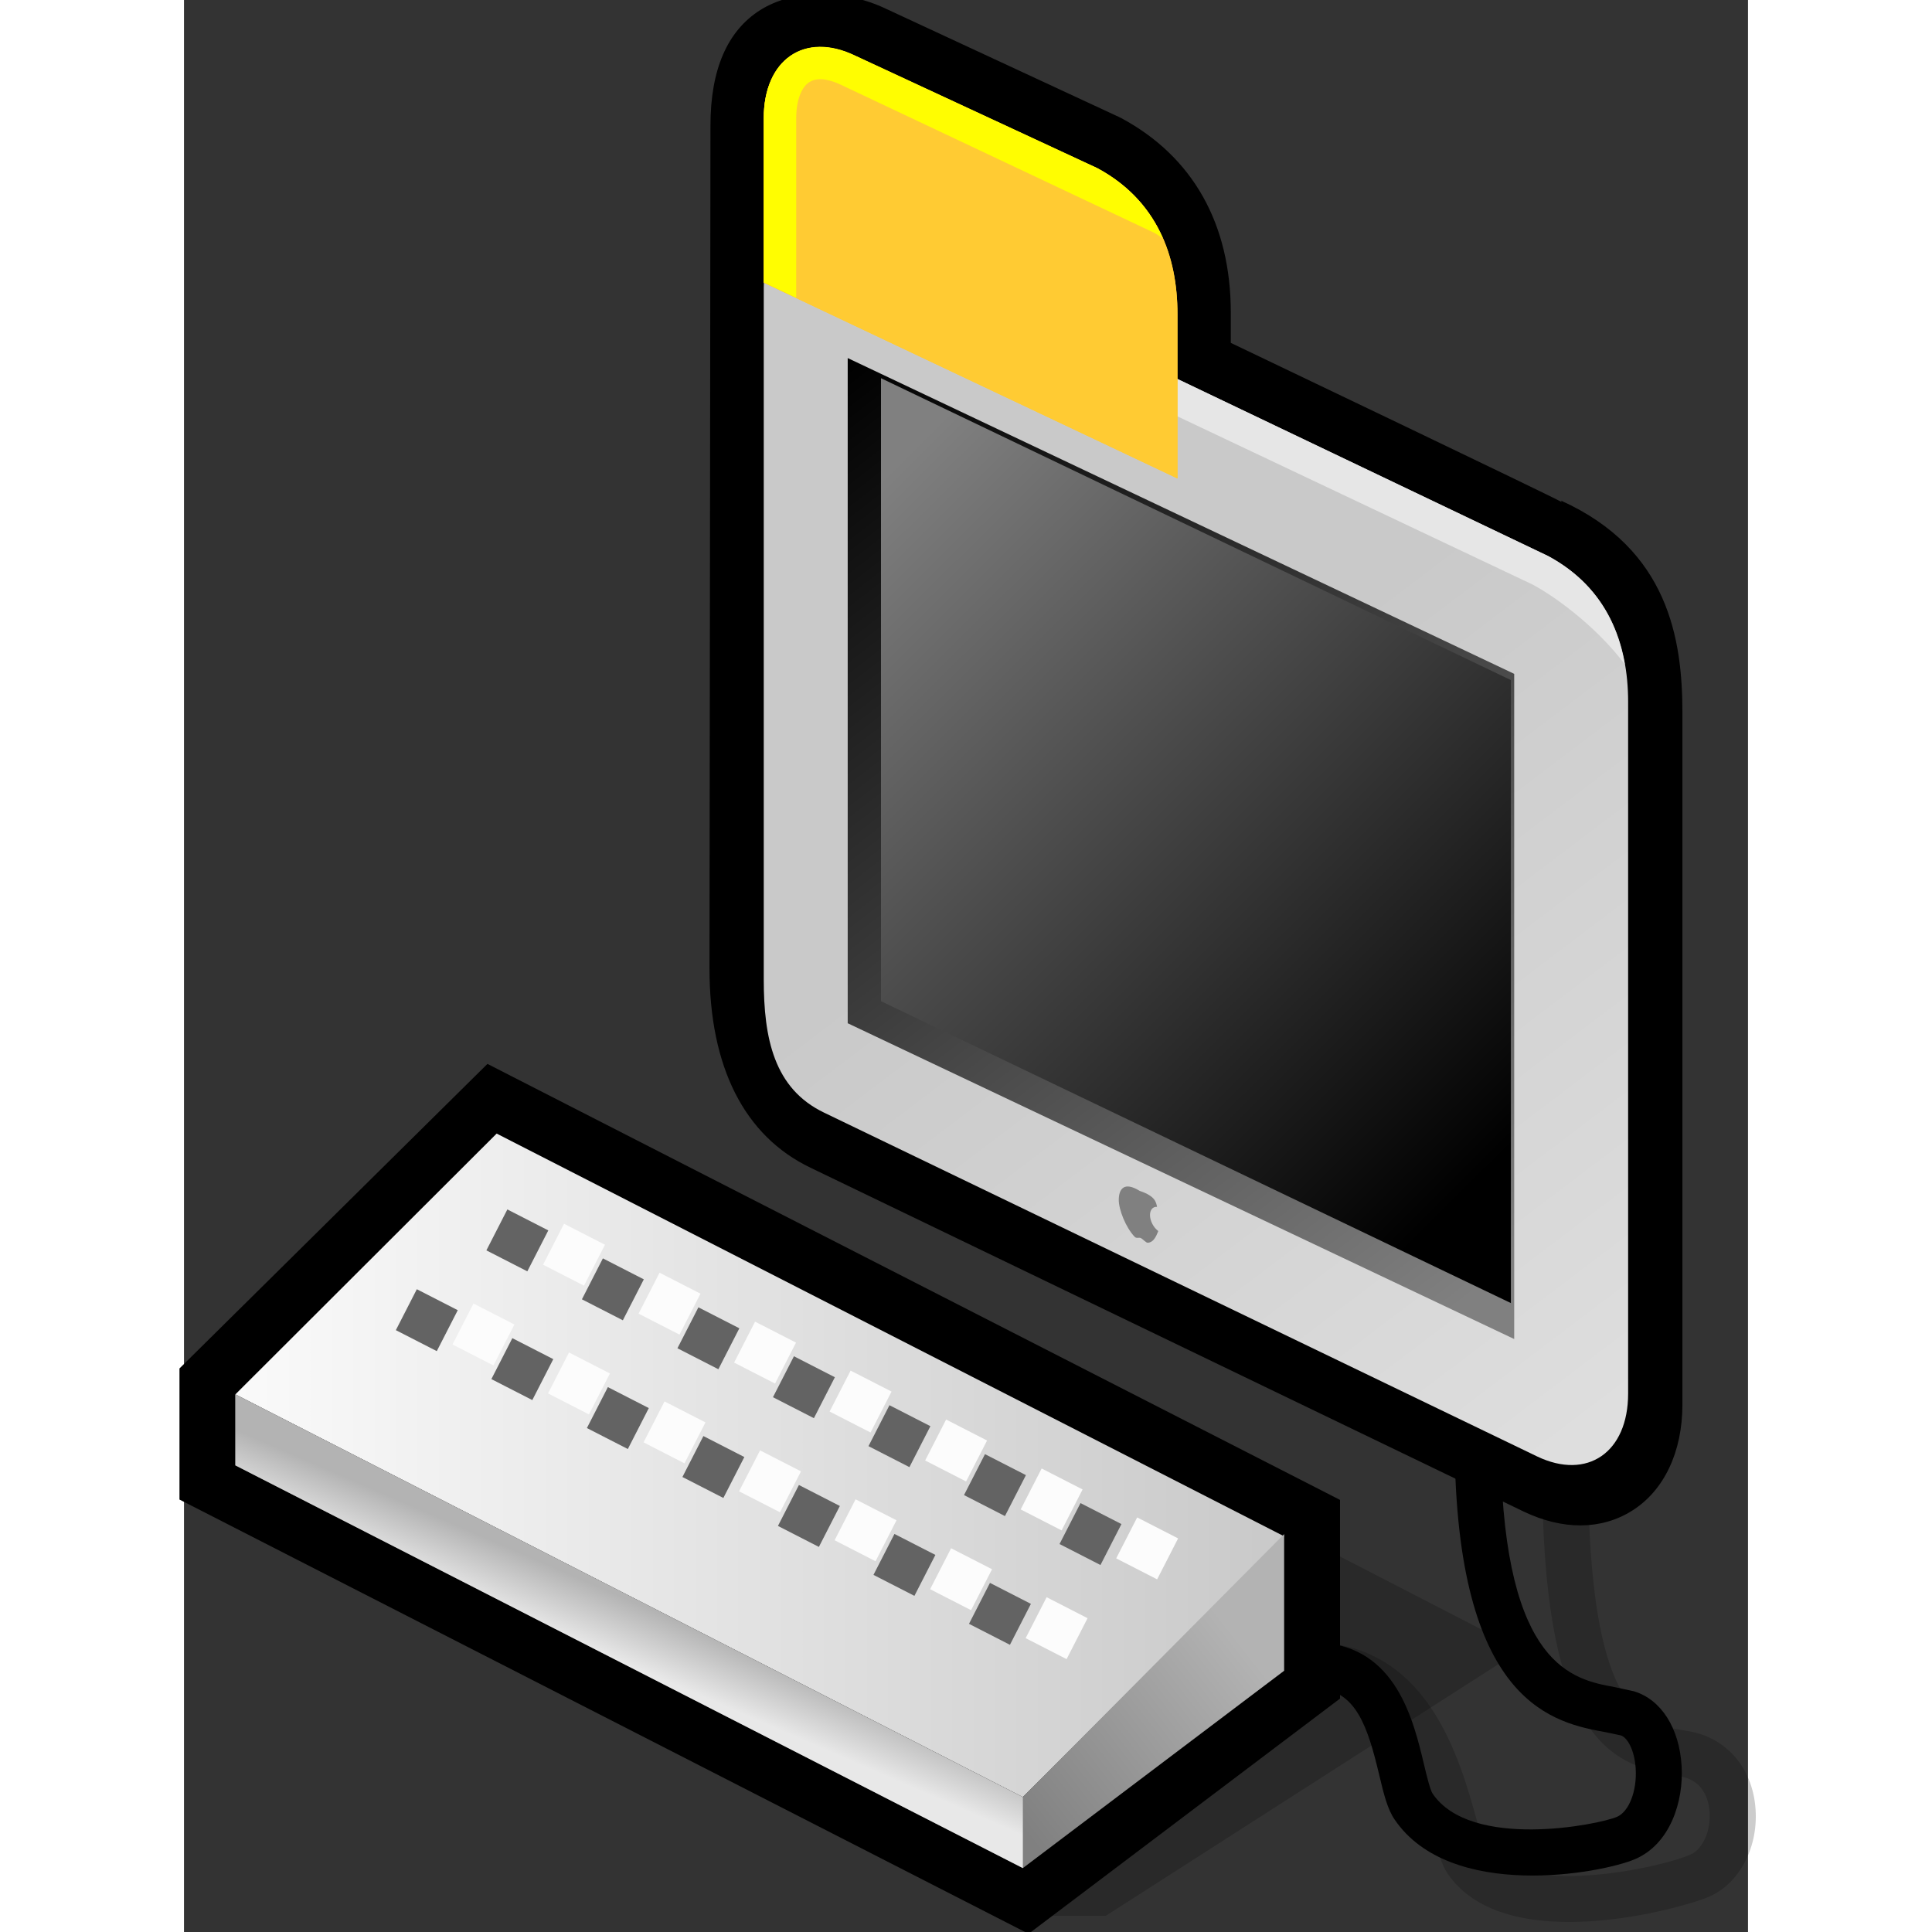 <?xml version="1.0" encoding="UTF-8" standalone="no"?>
<!DOCTYPE svg PUBLIC "-//W3C//DTD SVG 20010904//EN"
"http://www.w3.org/TR/2001/REC-SVG-20010904/DTD/svg10.dtd">
<!-- Created with Sodipodi ("http://www.sodipodi.com/") -->
<svg
   width="48pt"
   height="48pt"
   viewBox="0.295 0.387 102 126"
   overflow="visible"
   enable-background="new 0.295 0.387 102 126"
   xml:space="preserve"
   xmlns="http://www.w3.org/2000/svg"
   xmlns:xml="http://www.w3.org/XML/1998/namespace"
   xmlns:a="http://ns.adobe.com/AdobeSVGViewerExtensions/3.0/"
   xmlns:sodipodi="http://sodipodi.sourceforge.net/DTD/sodipodi-0.dtd"
   xmlns:xlink="http://www.w3.org/1999/xlink"
   id="svg153"
   sodipodi:version="0.32pre"
   sodipodi:docname="/home/cschalle/gnome-themes-extras/Wasp/icons/scalable/apps/my-computer.svg"
   sodipodi:docbase="/home/cschalle/gnome-themes-extras/Wasp/icons/scalable/apps">
  <rect x="0.295" y="0.387" width="102" height="126" fill="#333333" stroke="none"/>
  <defs
     id="defs222" />
  <sodipodi:namedview
     id="base" />
  <g
     id="Layer_1_2_">
    <path
       opacity="0.2"
       d="M88.883,97.939c0.287,15.591,4.35,17.546,8.485,18.213l0.633,0.111c1.388,0.289,1.713,1.498,1.783,2.193    c0.127,1.263-0.42,2.53-1.244,2.886c-2.07,0.891-11.106,2.855-13.357-0.456c-0.143-0.232-0.405-1.172-0.616-1.927    c-1.074-3.842-3.074-10.992-10.104-11.44l-0.191,2.994c4.527,0.289,6.142,4.729,7.407,9.254c0.357,1.28,0.616,2.204,1.023,2.805    c3.788,5.572,15.402,2.225,17.024,1.526c2.056-0.885,3.307-3.328,3.043-5.942c-0.252-2.497-1.844-4.348-4.154-4.83l-0.769-0.136    c-2.27-0.365-5.698-0.918-5.963-15.306L88.883,97.939z"
       id="path155" />
    <path
       opacity="0.2"
       d="M21.589,73.99L6.14,90.049l49.135,35.279h5.14l27.065-17.346L21.589,73.99z"
       id="path156" />
    <path
       d="M83.172,95.37c0.3,16.243,6.531,17.382,9.879,17.994l0.942,0.199c0.418,0.122,0.902,0.926,0.978,2.172    c0.088,1.453-0.437,2.804-1.221,3.141c-1.212,0.522-9.52,2.171-12.021-1.509c-0.169-0.25-0.401-1.222-0.57-1.931    c-0.68-2.851-1.818-7.622-6.701-7.917l-0.182,2.994c2.467,0.149,3.227,2.526,3.965,5.619c0.295,1.238,0.528,2.216,1.007,2.92    c3.626,5.335,13.495,3.523,15.689,2.579c2.287-0.985,3.169-3.763,3.028-6.077c-0.149-2.481-1.347-4.347-3.125-4.87l-1.25-0.271    c-2.68-0.49-7.164-1.31-7.418-15.098L83.172,95.37z"
       id="path157" />
    <path
       d="M44.04,13.313c-4.091-1.96-7.417,0.338-7.417,5.122v45.112c0,4.784,1.329,9.179,5.42,11.139l46.499,22.419    c4.09,1.96,7.418-0.336,7.418-5.121V46.872c0-4.784-0.88-9.328-6.706-11.96L44.04,13.313z"
       id="path158" />
    <path
       d="M37.883,1.039c-2.159,1.359-3.254,3.896-3.254,7.541l-0.063,54.968c0,6.437,2.278,10.93,6.588,12.995l46.494,22.416    c2.569,1.231,5.088,1.213,7.092-0.051c2.083-1.312,3.278-3.834,3.278-6.921V46.872c0-4.777-0.9-10.666-7.918-13.836    c0,0,0.041,0.081,0.048,0.096c-0.498-0.31-20.548-9.889-21.584-10.384c0-0.724,0-1.972,0-1.972c0-5.782-2.467-10.167-7.133-12.681    C61.409,8.085,61.3,8.029,61.3,8.029c-0.032-0.016-15.205-7.062-15.205-7.062C43.35-0.348,40.044-0.321,37.883,1.039z"
       id="path159" />
    <g
       id="g160">
      <linearGradient
         id="XMLID_1_"
         gradientUnits="userSpaceOnUse"
         x1="94.892"
         y1="140.776"
         x2="62.421"
         y2="112.709"
         gradientTransform="matrix(1 0.399 0 1 0 -87.12)">
        <stop
           offset="0"
           style="stop-color:#DEDEDE"
           id="stop162" />
        <stop
           offset="1"
           style="stop-color:#C9C9C9"
           id="stop163" />
        
        
        
      </linearGradient>
      <path
         fill="url(#XMLID_1_)"
         d="M38.105,19.146c0-3.833,2.656-5.667,5.935-4.097l45.214,21.599     c3.885,2.092,5.223,5.68,5.223,9.514v45.113c0,3.832-2.657,5.666-5.935,4.097L42.043,72.952c-3.278-1.571-3.938-4.86-3.938-8.693     V19.146z"
         id="path167" />
    </g>
    <path
       fill="#E6E6E6"
       d="M40.087,15.702c0,0,48.157,22.808,48.164,22.809c1.727,0.93,4.311,2.935,6.008,5.2    c-0.5-2.87-1.966-5.427-5.005-7.063L44.04,15.049c-1.879-0.899-3.55-0.678-4.637,0.394C39.664,15.515,39.905,15.614,40.087,15.702    z"
       id="path168" />
    <g
       id="g169">
      <path
         fill="#FFCB33"
         d="M38.105,8.116c0-3.833,2.656-5.668,5.935-4.097l15.825,7.349c3.884,2.092,5.222,5.68,5.222,9.514v10.71     L38.105,18.826V8.116z"
         id="path170" />
    </g>
    <g
       id="g171">
      <path
         fill="#FFCB33"
         d="M38.105,8.116c0-3.833,2.656-5.668,5.935-4.097l15.825,7.349c3.884,2.092,5.222,5.68,5.222,9.514v10.71     L38.105,18.826V8.116z"
         id="path172" />
    </g>
    <g
       id="g173">
      <path
         fill="#FFFD01"
         d="M40.222,8.096c0-1.136,0.322-2.018,0.863-2.357c0.634-0.399,1.55-0.064,2.063,0.182     c0,0,20.212,9.551,20.401,9.639c0.206,0.112,0.388,0.24,0.578,0.363c-0.8-1.833-2.141-3.431-4.263-4.573L44.04,4     c-3.278-1.57-5.935,0.264-5.935,4.098v10.709l2.116,1.001C40.222,16.061,40.222,8.097,40.222,8.096z"
         id="path174" />
    </g>
    <linearGradient
       id="XMLID_2_"
       gradientUnits="userSpaceOnUse"
       x1="86.944"
       y1="135.262"
       x2="41.221"
       y2="96.247"
       gradientTransform="matrix(1 0.399 0 1 0 -87.12)">
      <stop
         offset="0"
         style="stop-color:#808080"
         id="stop176" />
      <stop
         offset="1"
         style="stop-color:#000000"
         id="stop177" />
      
      
      
    </linearGradient>
    <path
       fill="url(#XMLID_2_)"
       d="M43.58,23.739l43.467,20.595v43.381L43.58,67.12V23.739z"
       id="path181" />
    <g
       id="g182">
      <g
         id="g183">
        <linearGradient
           id="XMLID_3_"
           gradientUnits="userSpaceOnUse"
           x1="45.419"
           y1="100.947"
           x2="85.418"
           y2="129.603"
           gradientTransform="matrix(1 0.399 0 1 0 -87.12)">
          <stop
             offset="0"
             style="stop-color:#808080"
             id="stop185" />
          <stop
             offset="1"
             style="stop-color:#000000"
             id="stop186" />
          
          
          
        </linearGradient>
        <path
           fill="url(#XMLID_3_)"
           d="M45.751,25.052c0,4.264,0,36.365,0,40.63c3.737,1.791,37.342,17.896,41.08,19.688      c0-4.265,0-36.366,0-40.63C83.093,42.947,49.488,26.843,45.751,25.052z"
           id="path190" />
      </g>
    </g>
    <path
       fill="#808080"
       d="M63.295,79.628c0-0.35,0.192-0.552,0.46-0.534c-0.062-0.26-0.077-0.693-1.13-1.039    c-1-0.62-1.367-0.157-1.367,0.597c0,0.619,0.456,1.793,1.035,2.395c0.128,0.131,0.273,0.021,0.408,0.086    c0.121,0.058,0.338,0.31,0.447,0.303c0.358-0.02,0.529-0.362,0.688-0.762C63.528,80.447,63.295,80.014,63.295,79.628z"
       id="path191" />
    <path
       d="M0,89.634v8.55l55.377,28.32l20.311-15.341V98.207L20.085,69.771L0,89.634z"
       id="path192" />
    <g
       id="g193">
      <path
         d="M20.685,74.172L3.645,89.844v6.11l51.358,26.265l17.04-12.87v-8.912L20.685,74.172z"
         id="path194" />
    </g>
    <linearGradient
       id="XMLID_4_"
       gradientUnits="userSpaceOnUse"
       x1="3.644"
       y1="95.953"
       x2="72.043"
       y2="95.953">
      <stop
         offset="0"
         style="stop-color:#FAFAFA"
         id="stop196" />
      <stop
         offset="1"
         style="stop-color:#C9C9C9"
         id="stop197" />
      
      
      
    </linearGradient>
    <path
       fill="url(#XMLID_4_)"
       d="M72.043,100.581L20.685,74.316L3.645,91.325l51.358,26.265L72.043,100.581z"
       id="path201" />
    <path
       fill="none"
       stroke="#636363"
       stroke-width="3"
       stroke-dasharray="3 4"
       d="M60.749,101.118L18.176,79.305"
       id="path202" />
    <path
       fill="none"
       stroke="#FCFCFC"
       stroke-width="3"
       stroke-dasharray="3 4"
       d="M64.444,102.053L21.871,80.239"
       id="path203" />
    <path
       fill="none"
       stroke="#636363"
       stroke-width="3"
       stroke-dasharray="3 4"
       d="M54.844,106.322L12.271,84.508"
       id="path204" />
    <path
       fill="none"
       stroke="#FCFCFC"
       stroke-width="3"
       stroke-dasharray="3 4"
       d="M58.539,107.256L15.966,85.442"
       id="path205" />
    <linearGradient
       id="XMLID_5_"
       gradientUnits="userSpaceOnUse"
       x1="53.827"
       y1="87.835"
       x2="39.069"
       y2="99.38">
      <stop
         offset="0"
         style="stop-color:#B3B3B3"
         id="stop207" />
      <stop
         offset="1"
         style="stop-color:#808080"
         id="stop208" />
      
      
      
    </linearGradient>
    <path
       fill="url(#XMLID_5_)"
       d="M3.645,95.954l51.358,26.265l17.04-12.87v-8.912l-17.04,17.153L3.645,91.325V95.954z"
       id="path212" />
    <g
       id="g213">
      <linearGradient
         id="XMLID_6_"
         gradientUnits="userSpaceOnUse"
         x1="28.523"
         y1="108.621"
         x2="30.07"
         y2="105.05">
        <stop
           offset="0"
           style="stop-color:#E8E8E8"
           id="stop215" />
        <stop
           offset="1"
           style="stop-color:#B3B3B3"
           id="stop216" />
        
        
        
      </linearGradient>
      <path
         fill="url(#XMLID_6_)"
         d="M3.645,95.954l51.358,26.265v-4.629L3.645,91.325V95.954z"
         id="path220" />
    </g>
  </g>
</svg>
